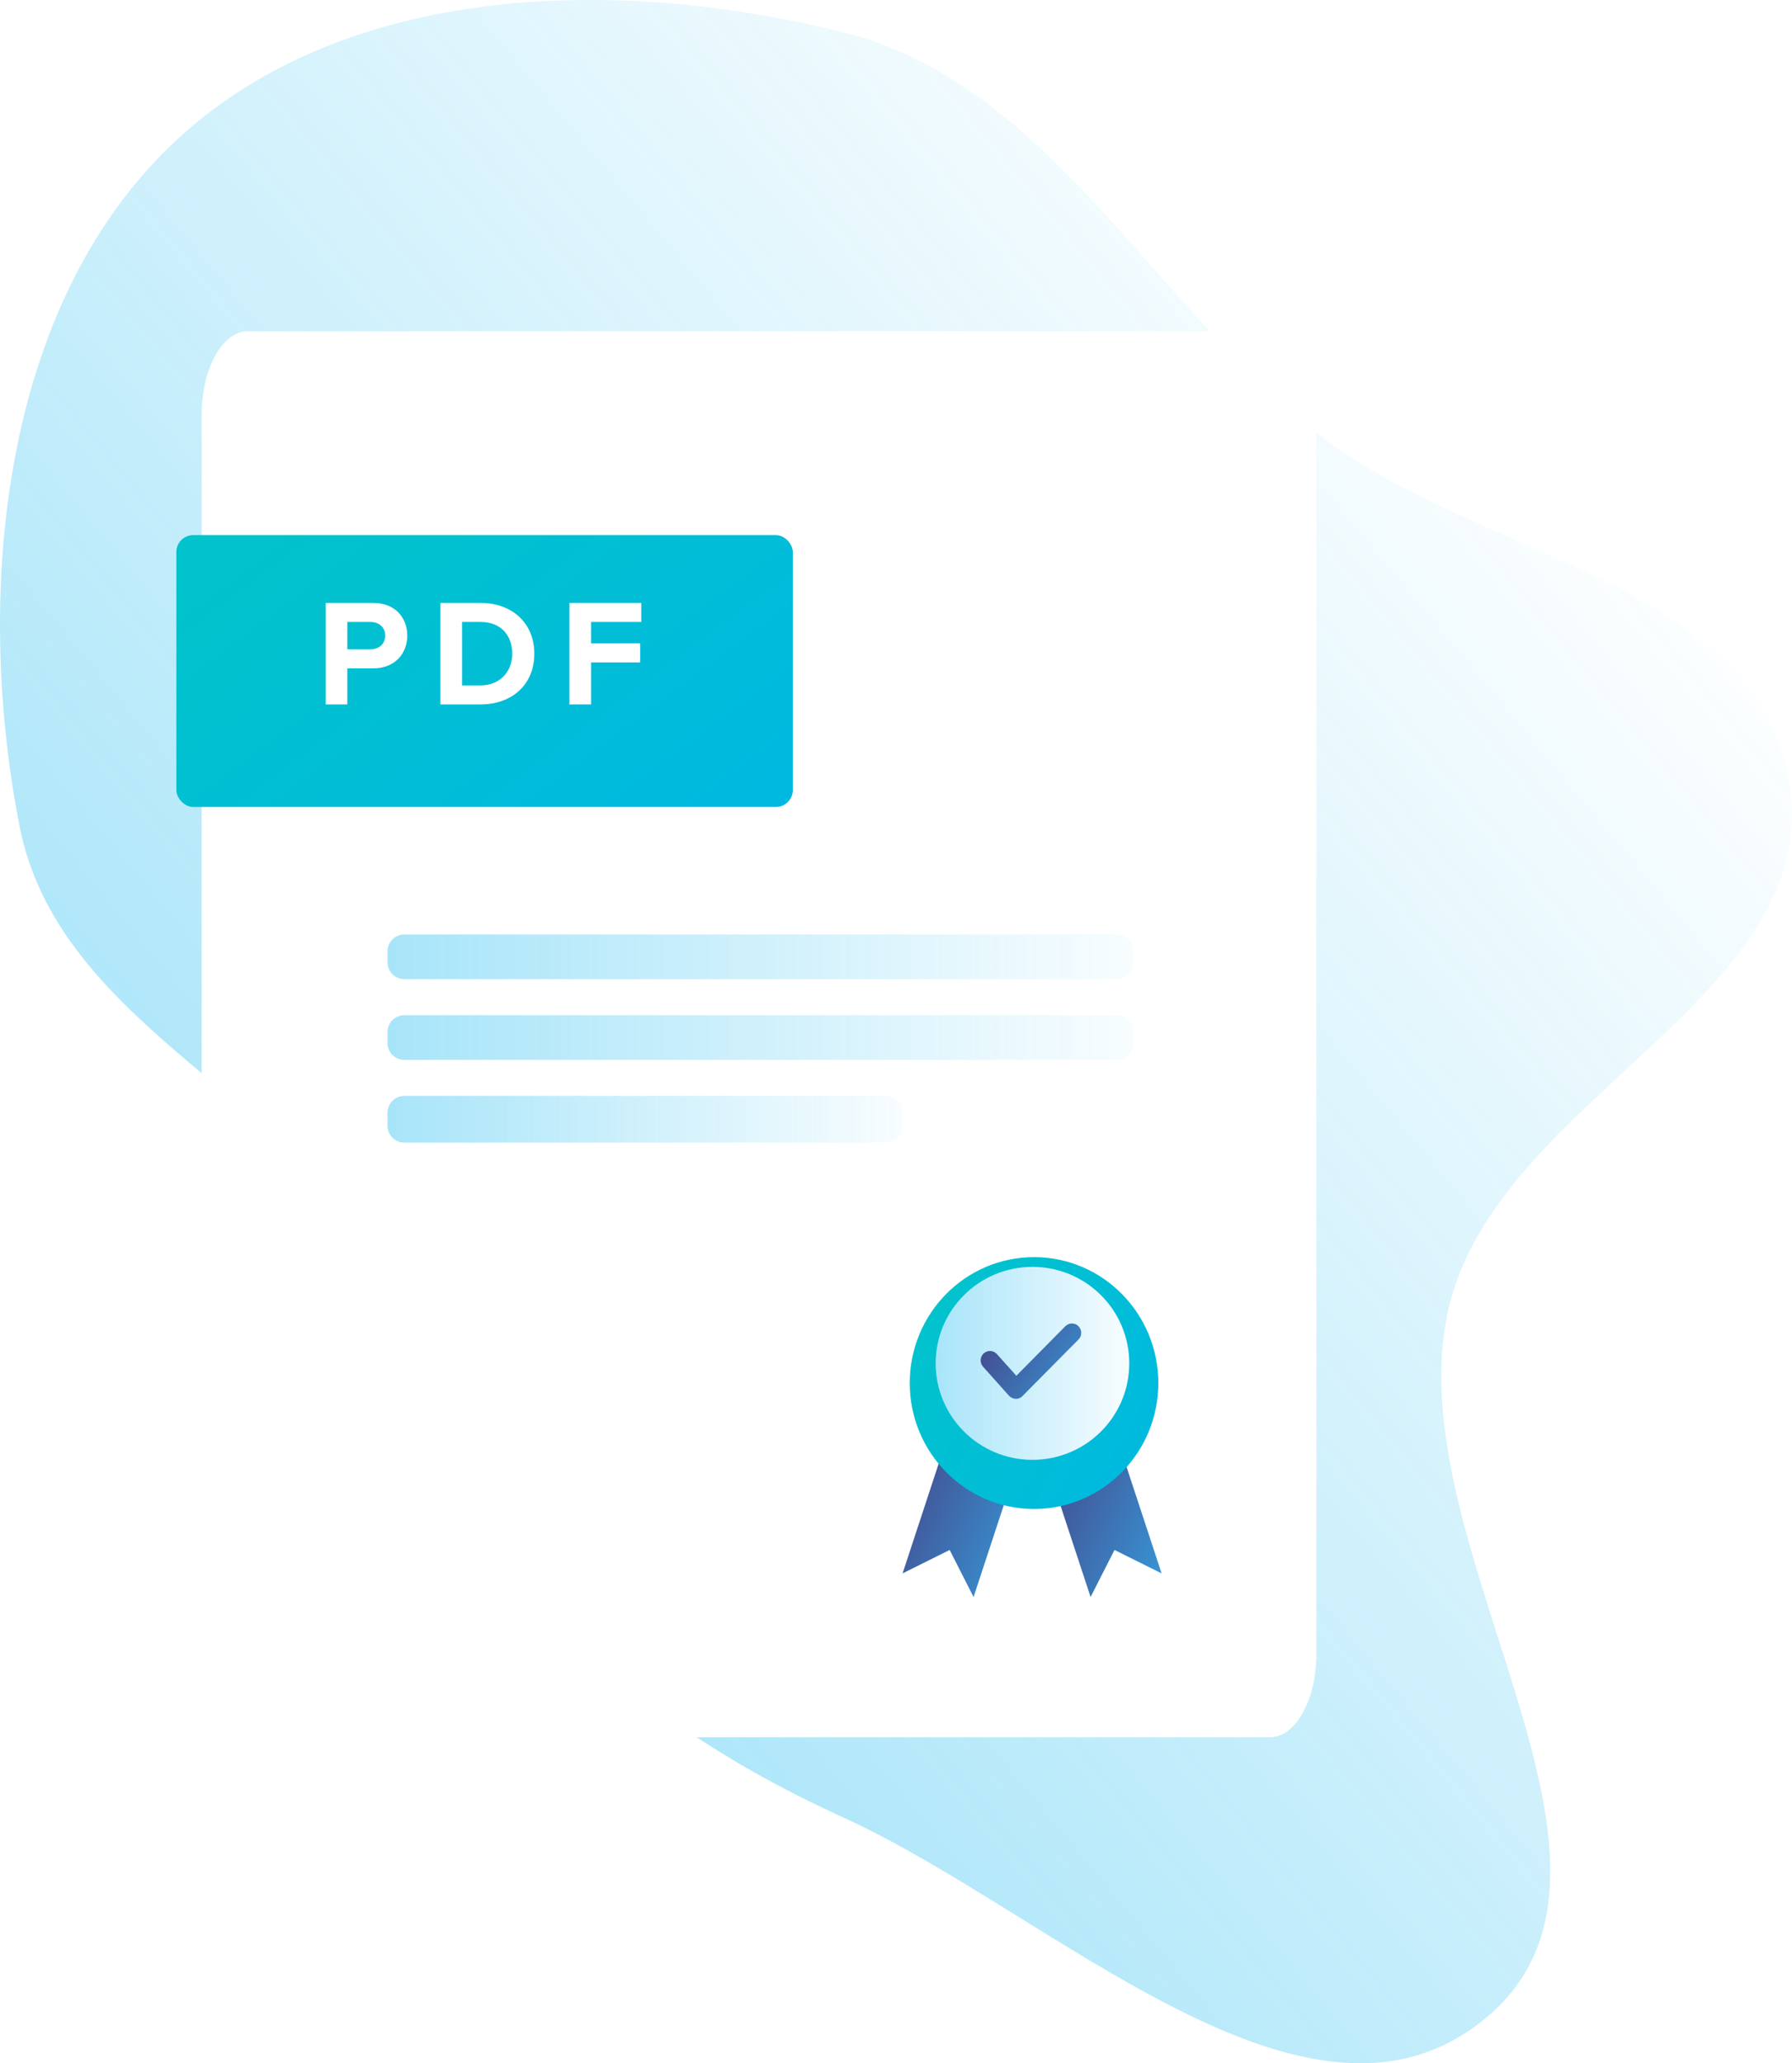 <svg width="424" height="488" viewBox="0 0 424 488" fill="none" xmlns="http://www.w3.org/2000/svg">
<path fill-rule="evenodd" clip-rule="evenodd" d="M199.6 7.659C247.536 19.637 272.128 71.072 311.202 102.131C348.655 131.901 416.053 137.408 423.454 185.594C431.155 235.726 355.016 259.52 342.936 308.723C329.23 364.547 395.073 440.512 351.906 477.005C309.879 512.536 249.304 452.538 199.6 429.9C169.468 416.176 142.449 397.968 121.251 371.953C103.969 350.743 106.411 319.878 91.291 296.978C66.037 258.727 13.404 240.654 4.598 195.269C-6.127 139.989 0.399 72.9 40.357 34.457C80.683 -4.34 146.017 -5.729 199.6 7.659Z" fill="url(#paint0_linear)"/>
<g filter="url(#filter0_d)">
<path d="M311.461 387.241C311.461 398.029 306.548 406.882 300.562 406.882H58.619C52.632 406.882 47.719 398.029 47.719 387.241V93.985C47.719 83.197 52.632 74.344 58.619 74.344H300.562C306.548 74.344 311.461 83.197 311.461 93.985V387.241Z" fill="white"/>
</g>
<g filter="url(#filter1_d)">
<path d="M230.351 373.729L224.699 362.595L213.557 368.134L223.671 337.385L240.473 342.972L230.351 373.729Z" fill="url(#paint1_linear)"/>
<path d="M258.04 373.729L263.699 362.595L274.842 368.134L264.719 337.385L247.917 342.972L258.04 373.729Z" fill="url(#paint2_linear)"/>
<g filter="url(#filter2_d)">
<path d="M274.066 319.122C274.066 335.572 260.901 348.906 244.659 348.906C228.417 348.906 215.252 335.572 215.252 319.122C215.252 302.672 228.417 289.338 244.659 289.338C260.901 289.338 274.066 302.672 274.066 319.122Z" fill="url(#paint3_linear)"/>
</g>
<path d="M267.19 318.461C267.19 331.065 256.936 341.274 244.295 341.274C231.646 341.274 221.399 331.057 221.399 318.461C221.399 305.857 231.654 295.648 244.295 295.648C256.944 295.648 267.19 305.857 267.19 318.461Z" fill="white"/>
<path d="M267.19 318.461C267.19 331.065 256.936 341.274 244.295 341.274C231.646 341.274 221.399 331.057 221.399 318.461C221.399 305.857 231.654 295.648 244.295 295.648C256.944 295.648 267.19 305.857 267.19 318.461Z" fill="url(#paint4_linear)"/>
<path d="M240.804 326.808C240.646 326.839 240.483 326.843 240.319 326.847C239.714 326.828 239.141 326.554 238.728 326.111L232.591 319.243C231.786 318.327 231.847 316.939 232.753 316.102C233.665 315.292 235.044 315.354 235.876 316.265L240.475 321.397L252.065 309.677C252.913 308.825 254.33 308.797 255.183 309.676C256.037 310.556 256.059 311.955 255.185 312.813L241.941 326.174C241.649 326.506 241.253 326.721 240.804 326.808Z" fill="url(#paint5_linear)"/>
</g>
<path d="M264.204 221.022H95.676C93.467 221.022 91.676 222.813 91.676 225.022V227.589C91.676 229.798 93.467 231.589 95.676 231.589H264.204C266.413 231.589 268.204 229.798 268.204 227.589V225.022C268.204 222.813 266.413 221.022 264.204 221.022Z" fill="url(#paint6_linear)"/>
<path d="M264.204 240.111H95.676C93.467 240.111 91.676 241.902 91.676 244.111V246.678C91.676 248.887 93.467 250.678 95.676 250.678H264.204C266.413 250.678 268.204 248.887 268.204 246.678V244.111C268.204 241.902 266.413 240.111 264.204 240.111Z" fill="url(#paint7_linear)"/>
<path d="M209.557 259.199H95.676C93.467 259.199 91.676 260.99 91.676 263.199V266.25C91.676 268.459 93.467 270.25 95.676 270.25H209.557C211.766 270.25 213.557 268.459 213.557 266.25V263.199C213.557 260.99 211.766 259.199 209.557 259.199Z" fill="url(#paint8_linear)"/>
<g filter="url(#filter3_d)">
<rect x="41.725" y="122.567" width="145.857" height="64.297" rx="4" fill="url(#paint9_linear)"/>
</g>
<path d="M82.18 166.613V158.081H88.3C93.484 158.081 96.364 154.517 96.364 150.341C96.364 146.129 93.52 142.601 88.3 142.601H77.068V166.613H82.18ZM87.616 153.581H82.18V147.101H87.616C89.632 147.101 91.144 148.325 91.144 150.341C91.144 152.321 89.632 153.581 87.616 153.581Z" fill="white"/>
<path d="M113.681 166.613C121.205 166.613 126.425 161.861 126.425 154.625C126.425 147.389 121.205 142.601 113.681 142.601H104.213V166.613H113.681ZM113.681 162.113H109.325V147.101H113.681C118.613 147.101 121.205 150.377 121.205 154.625C121.205 158.693 118.433 162.113 113.681 162.113Z" fill="white"/>
<path d="M139.845 166.613V156.677H151.473V152.177H139.845V147.101H151.725V142.601H134.733V166.613H139.845Z" fill="white"/>
<defs>
<filter id="filter0_d" x="37.719" y="68.344" width="283.742" height="352.538" filterUnits="userSpaceOnUse" color-interpolation-filters="sRGB">
<feFlood flood-opacity="0" result="BackgroundImageFix"/>
<feColorMatrix in="SourceAlpha" type="matrix" values="0 0 0 0 0 0 0 0 0 0 0 0 0 0 0 0 0 0 127 0"/>
<feOffset dy="4"/>
<feGaussianBlur stdDeviation="5"/>
<feColorMatrix type="matrix" values="0 0 0 0 0.235 0 0 0 0 0.647 0 0 0 0 0.82 0 0 0 0.2 0"/>
<feBlend mode="normal" in2="BackgroundImageFix" result="effect1_dropShadow"/>
<feBlend mode="normal" in="SourceGraphic" in2="effect1_dropShadow" result="shape"/>
</filter>
<filter id="filter1_d" x="198.557" y="278.338" width="91.285" height="114.39" filterUnits="userSpaceOnUse" color-interpolation-filters="sRGB">
<feFlood flood-opacity="0" result="BackgroundImageFix"/>
<feColorMatrix in="SourceAlpha" type="matrix" values="0 0 0 0 0 0 0 0 0 0 0 0 0 0 0 0 0 0 127 0"/>
<feOffset dy="4"/>
<feGaussianBlur stdDeviation="7.5"/>
<feColorMatrix type="matrix" values="0 0 0 0 0.235 0 0 0 0 0.647 0 0 0 0 0.82 0 0 0 0.2 0"/>
<feBlend mode="normal" in2="BackgroundImageFix" result="effect1_dropShadow"/>
<feBlend mode="normal" in="SourceGraphic" in2="effect1_dropShadow" result="shape"/>
</filter>
<filter id="filter2_d" x="211.252" y="289.338" width="66.814" height="67.567" filterUnits="userSpaceOnUse" color-interpolation-filters="sRGB">
<feFlood flood-opacity="0" result="BackgroundImageFix"/>
<feColorMatrix in="SourceAlpha" type="matrix" values="0 0 0 0 0 0 0 0 0 0 0 0 0 0 0 0 0 0 127 0"/>
<feOffset dy="4"/>
<feGaussianBlur stdDeviation="2"/>
<feColorMatrix type="matrix" values="0 0 0 0 0.031 0 0 0 0 0.047 0 0 0 0 0.129 0 0 0 0.15 0"/>
<feBlend mode="normal" in2="BackgroundImageFix" result="effect1_dropShadow"/>
<feBlend mode="normal" in="SourceGraphic" in2="effect1_dropShadow" result="shape"/>
</filter>
<filter id="filter3_d" x="37.725" y="122.567" width="153.857" height="72.297" filterUnits="userSpaceOnUse" color-interpolation-filters="sRGB">
<feFlood flood-opacity="0" result="BackgroundImageFix"/>
<feColorMatrix in="SourceAlpha" type="matrix" values="0 0 0 0 0 0 0 0 0 0 0 0 0 0 0 0 0 0 127 0"/>
<feOffset dy="4"/>
<feGaussianBlur stdDeviation="2"/>
<feColorMatrix type="matrix" values="0 0 0 0 0.031 0 0 0 0 0.047 0 0 0 0 0.129 0 0 0 0.15 0"/>
<feBlend mode="normal" in2="BackgroundImageFix" result="effect1_dropShadow"/>
<feBlend mode="normal" in="SourceGraphic" in2="effect1_dropShadow" result="shape"/>
</filter>
<linearGradient id="paint0_linear" x1="349.066" y1="63.756" x2="27.433" y2="331.435" gradientUnits="userSpaceOnUse">
<stop stop-color="#00B2EE" stop-opacity="0"/>
<stop offset="1" stop-color="#00B2EE" stop-opacity="0.36"/>
</linearGradient>
<linearGradient id="paint1_linear" x1="215.968" y1="339.549" x2="271.916" y2="364.111" gradientUnits="userSpaceOnUse">
<stop stop-color="#434E91"/>
<stop offset="0.932" stop-color="#30C2FF"/>
</linearGradient>
<linearGradient id="paint2_linear" x1="250.329" y1="339.549" x2="306.289" y2="364.123" gradientUnits="userSpaceOnUse">
<stop stop-color="#434E91"/>
<stop offset="0.932" stop-color="#30C2FF"/>
</linearGradient>
<linearGradient id="paint3_linear" x1="220.521" y1="292.884" x2="329.13" y2="356.45" gradientUnits="userSpaceOnUse">
<stop stop-color="#01C3CB"/>
<stop offset="0.932" stop-color="#00B2EE"/>
</linearGradient>
<linearGradient id="paint4_linear" x1="271.221" y1="319.636" x2="218.744" y2="319.636" gradientUnits="userSpaceOnUse">
<stop stop-color="#00B2EE" stop-opacity="0"/>
<stop offset="1" stop-color="#00B2EE" stop-opacity="0.36"/>
</linearGradient>
<linearGradient id="paint5_linear" x1="233.481" y1="313.818" x2="270.128" y2="337.85" gradientUnits="userSpaceOnUse">
<stop stop-color="#434E91"/>
<stop offset="0.932" stop-color="#30C2FF"/>
</linearGradient>
<linearGradient id="paint6_linear" x1="283.743" y1="226.578" x2="81.441" y2="226.578" gradientUnits="userSpaceOnUse">
<stop stop-color="#00B2EE" stop-opacity="0"/>
<stop offset="1" stop-color="#00B2EE" stop-opacity="0.36"/>
</linearGradient>
<linearGradient id="paint7_linear" x1="283.743" y1="245.666" x2="81.441" y2="245.666" gradientUnits="userSpaceOnUse">
<stop stop-color="#00B2EE" stop-opacity="0"/>
<stop offset="1" stop-color="#00B2EE" stop-opacity="0.36"/>
</linearGradient>
<linearGradient id="paint8_linear" x1="224.285" y1="265.009" x2="84.609" y2="265.009" gradientUnits="userSpaceOnUse">
<stop stop-color="#00B2EE" stop-opacity="0"/>
<stop offset="1" stop-color="#00B2EE" stop-opacity="0.36"/>
</linearGradient>
<linearGradient id="paint9_linear" x1="54.791" y1="126.394" x2="183.561" y2="299.551" gradientUnits="userSpaceOnUse">
<stop stop-color="#01C3CB"/>
<stop offset="0.932" stop-color="#00B2EE"/>
</linearGradient>
</defs>
</svg>
